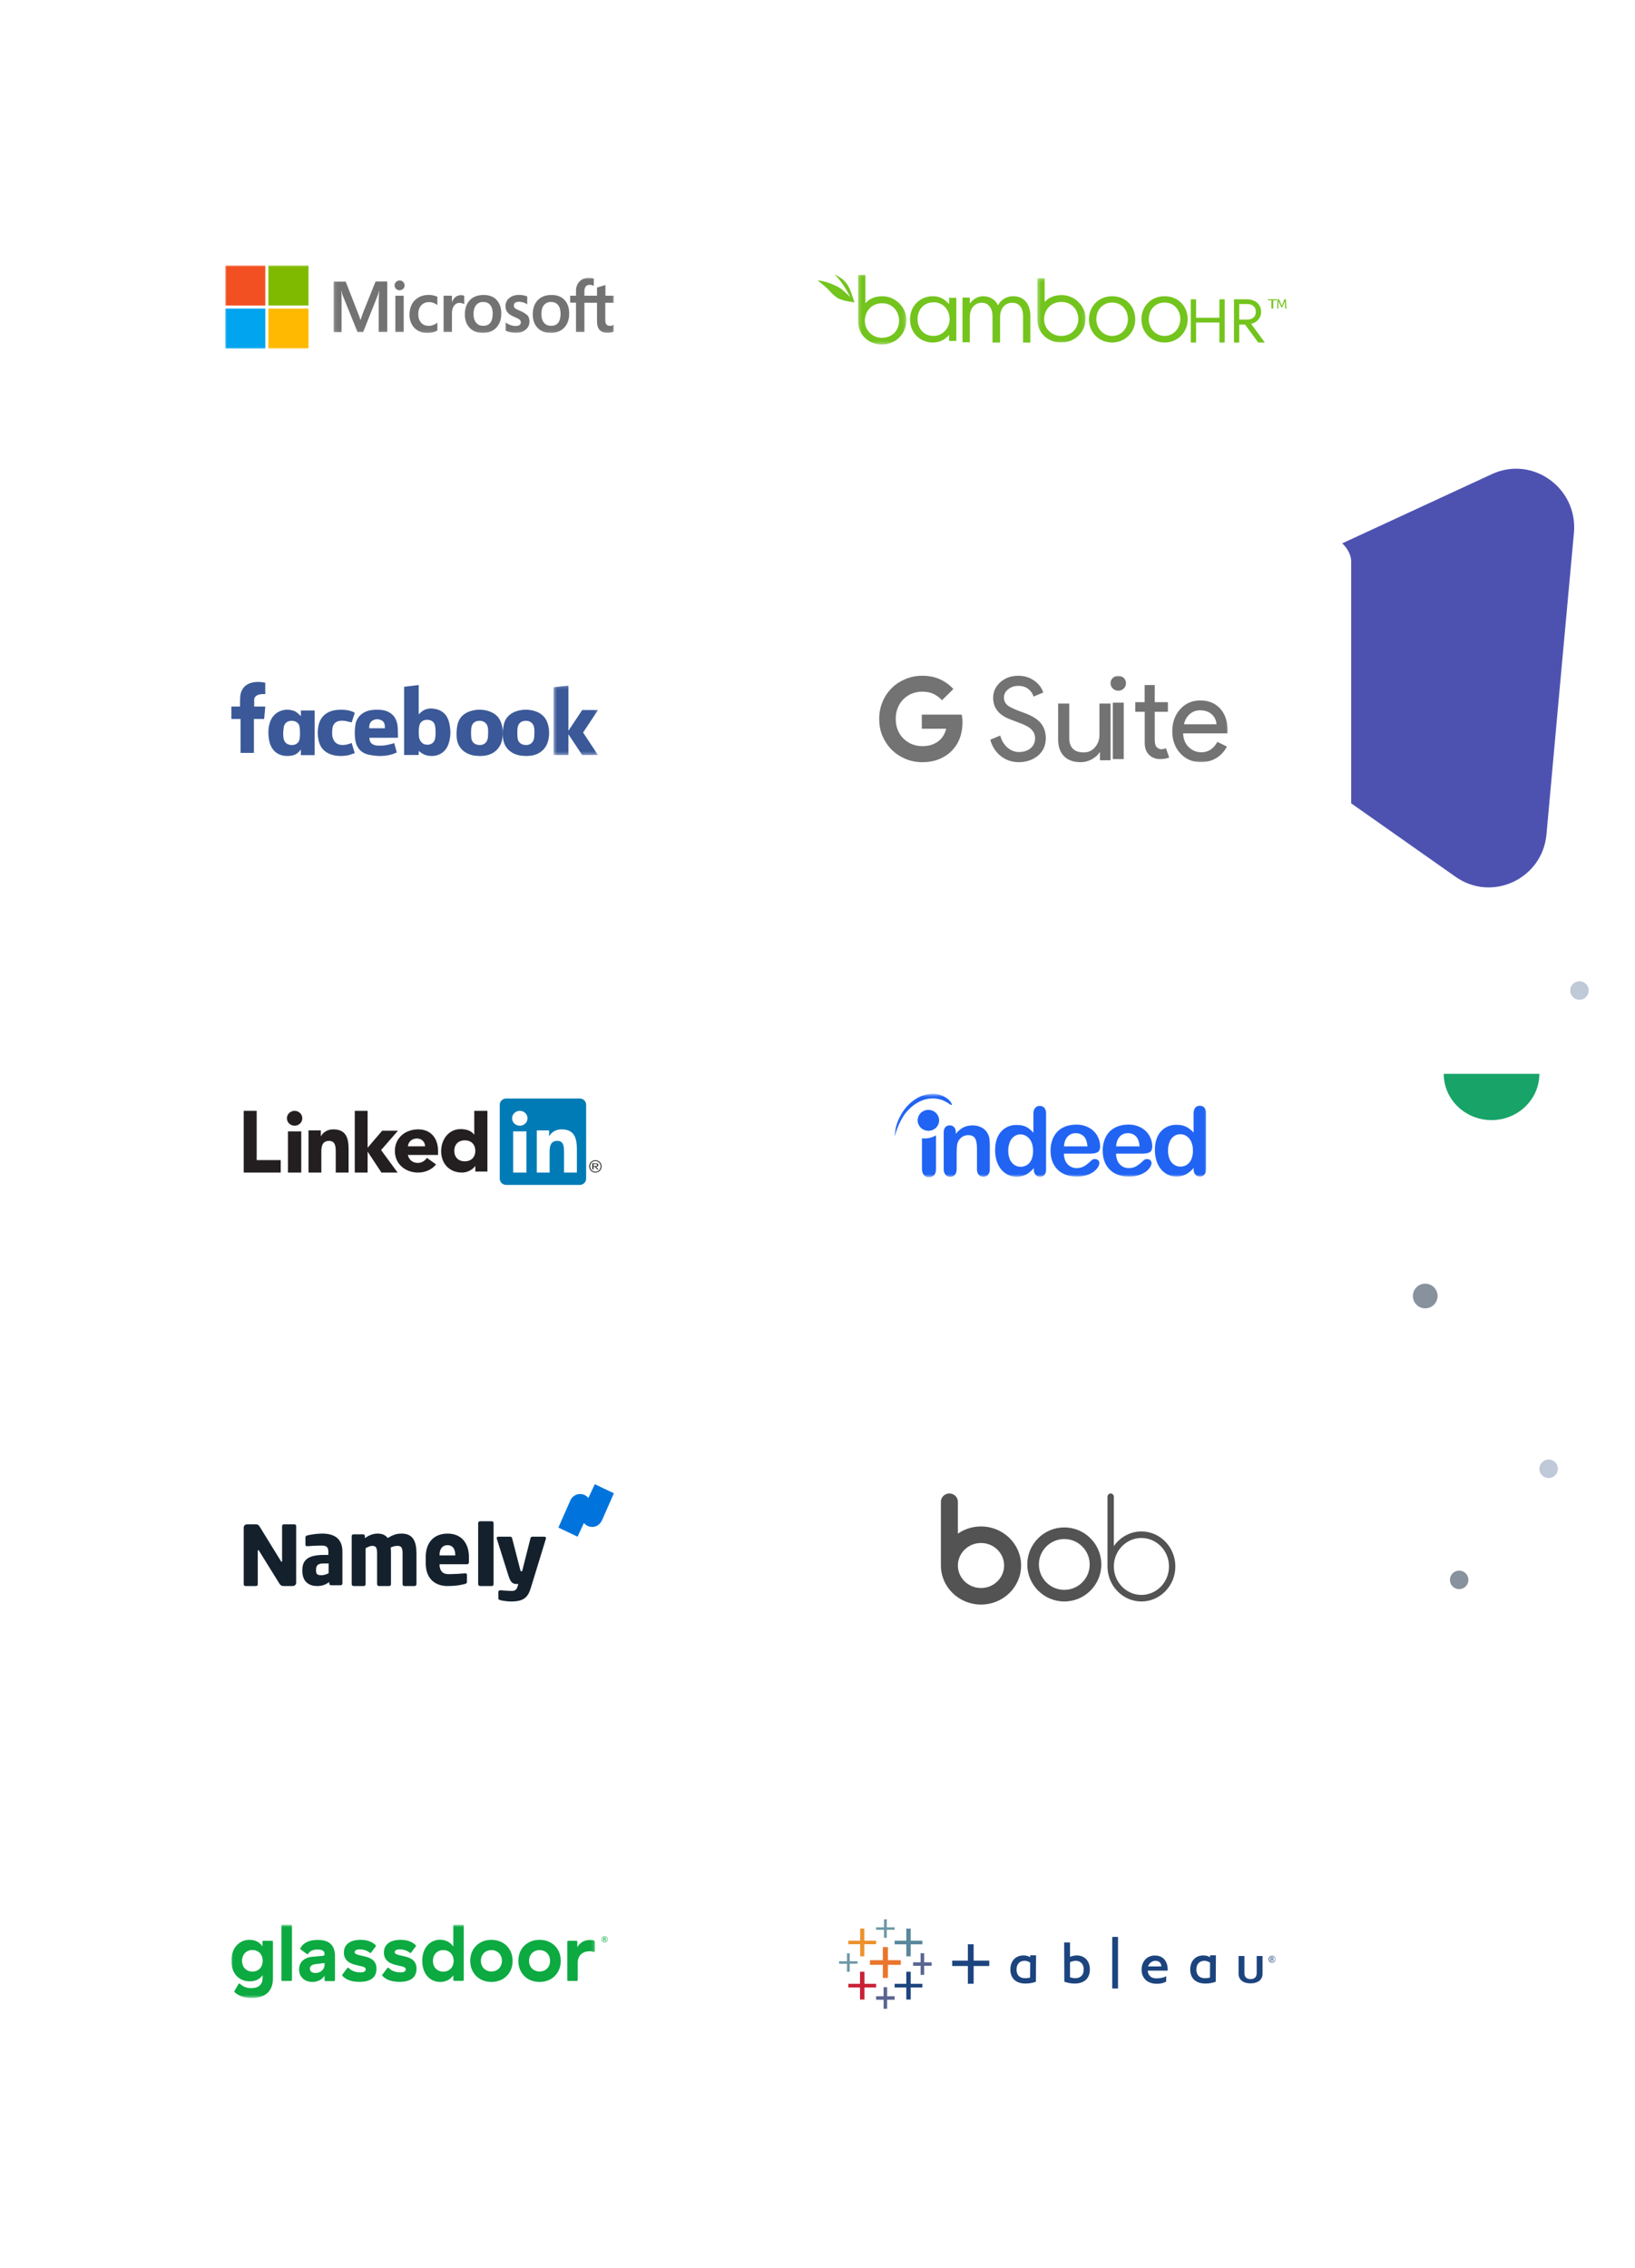 <svg width="530" height="735" viewBox="0 0 530 735" fill="none" xmlns="http://www.w3.org/2000/svg">
<path d="M468 348C468 356.284 474.94 363 483.5 363C492.06 363 499 356.284 499 348L468 348Z" fill="#18A369"/>
<circle cx="462" cy="420" r="4" fill="#88929E"/>
<circle cx="512" cy="321" r="3" fill="#BFC9D8"/>
<circle cx="502" cy="476" r="3" fill="#BFC9D8"/>
<circle cx="473" cy="512" r="3" fill="#88929E"/>
<path d="M505.744 221.38L501.3 270.457C499.935 284.879 483.595 292.47 471.814 284.133L431.486 255.759L391.158 227.384C379.377 219.048 381.1 201.113 394.06 195.06L438.832 174.357L483.604 153.654C496.751 147.569 511.399 158.099 510.22 172.489L505.744 221.38Z" fill="#4D52B1"/>
<g filter="url(#filter0_d)">
<rect x="40" y="22" width="191" height="119" rx="8" fill="white"/>
<mask id="mask0" mask-type="alpha" maskUnits="userSpaceOnUse" x="108" y="72" width="91" height="18">
<path fill-rule="evenodd" clip-rule="evenodd" d="M108.125 72.021H198.979V89.915H108.125V72.021Z" fill="white"/>
</mask>
<g mask="url(#mask0)">
<path fill-rule="evenodd" clip-rule="evenodd" d="M198.979 80.111V77.845H196.251V74.372L196.168 74.393L193.586 75.176L193.523 75.198V77.845H189.442V76.362C189.442 75.685 189.609 75.155 189.9 74.816C190.192 74.478 190.629 74.308 191.17 74.308C191.545 74.308 191.941 74.393 192.378 74.584L192.482 74.647V72.254L192.42 72.233C192.045 72.106 191.545 72.021 190.899 72.021C190.088 72.021 189.379 72.212 188.734 72.529C188.088 72.889 187.609 73.376 187.255 74.033C186.901 74.668 186.714 75.388 186.714 76.214V77.845H184.819V80.089H186.714V89.576H189.442V80.111H193.523V86.146C193.523 88.624 194.669 89.873 196.959 89.873C197.334 89.873 197.73 89.809 198.105 89.746C198.5 89.661 198.792 89.555 198.958 89.471L198.979 89.45V87.183L198.875 87.268C198.708 87.374 198.563 87.459 198.313 87.522C198.105 87.586 197.917 87.607 197.771 87.607C197.23 87.607 196.855 87.48 196.585 87.162C196.335 86.866 196.209 86.379 196.209 85.659V80.111H198.979ZM180.925 86.612C180.425 87.268 179.634 87.586 178.655 87.586C177.656 87.586 176.885 87.268 176.323 86.569C175.761 85.913 175.49 84.96 175.49 83.753C175.49 82.504 175.782 81.55 176.323 80.873C176.885 80.195 177.656 79.856 178.634 79.856C179.571 79.856 180.342 80.174 180.883 80.831C181.425 81.487 181.716 82.44 181.716 83.689C181.716 84.96 181.446 85.955 180.925 86.612ZM178.78 77.591C176.885 77.591 175.365 78.162 174.303 79.285C173.241 80.407 172.7 81.953 172.7 83.901C172.7 85.722 173.241 87.205 174.282 88.285C175.323 89.344 176.739 89.894 178.509 89.894C180.363 89.894 181.841 89.322 182.903 88.179C183.986 87.035 184.507 85.51 184.507 83.626C184.507 81.762 184.007 80.28 182.986 79.2C182.008 78.12 180.571 77.591 178.78 77.591ZM168.535 82.715C167.681 82.355 167.14 82.08 166.89 81.847C166.681 81.635 166.577 81.339 166.577 80.958C166.577 80.64 166.702 80.322 167.015 80.111C167.327 79.899 167.681 79.793 168.201 79.793C168.66 79.793 169.139 79.878 169.597 80.005C170.055 80.132 170.471 80.322 170.804 80.576L170.909 80.661V78.078L170.846 78.056C170.534 77.929 170.117 77.802 169.618 77.696C169.118 77.612 168.66 77.569 168.285 77.569C166.994 77.569 165.932 77.887 165.099 78.586C164.266 79.242 163.87 80.132 163.87 81.169C163.87 81.72 163.954 82.207 164.141 82.609C164.328 83.012 164.599 83.393 164.974 83.71C165.349 84.007 165.89 84.346 166.64 84.663C167.264 84.939 167.744 85.15 168.035 85.32C168.327 85.489 168.514 85.68 168.66 85.828C168.764 85.998 168.826 86.209 168.826 86.485C168.826 87.268 168.243 87.65 167.056 87.65C166.598 87.65 166.119 87.565 165.557 87.374C164.995 87.183 164.474 86.908 164.037 86.591L163.933 86.506V89.195L163.995 89.216C164.391 89.407 164.87 89.534 165.453 89.682C166.036 89.788 166.557 89.873 167.015 89.873C168.41 89.873 169.555 89.555 170.367 88.856C171.2 88.179 171.637 87.311 171.637 86.188C171.637 85.405 171.429 84.706 170.971 84.176C170.367 83.668 169.618 83.139 168.535 82.715ZM158.935 86.612C158.435 87.268 157.644 87.586 156.665 87.586C155.687 87.586 154.895 87.268 154.333 86.569C153.771 85.913 153.5 84.96 153.5 83.753C153.5 82.504 153.792 81.55 154.333 80.873C154.895 80.195 155.666 79.856 156.644 79.856C157.602 79.856 158.352 80.174 158.893 80.831C159.435 81.487 159.726 82.44 159.726 83.689C159.685 84.96 159.455 85.955 158.935 86.612ZM156.769 77.591C154.874 77.591 153.354 78.162 152.292 79.285C151.209 80.407 150.689 81.953 150.689 83.901C150.689 85.722 151.23 87.205 152.271 88.285C153.312 89.344 154.729 89.894 156.499 89.894C158.352 89.894 159.831 89.322 160.893 88.179C161.975 87.035 162.496 85.51 162.496 83.626C162.496 81.762 161.996 80.28 160.976 79.2C159.997 78.12 158.56 77.591 156.769 77.591ZM149.398 77.654C148.731 77.654 148.107 77.866 147.565 78.311C147.107 78.692 146.795 79.242 146.524 79.899H146.503V77.845H143.796V89.576H146.503V83.584C146.503 82.567 146.712 81.72 147.169 81.106C147.628 80.471 148.211 80.153 148.919 80.153C149.169 80.153 149.419 80.216 149.731 80.259C150.022 80.344 150.231 80.428 150.377 80.534L150.481 80.619V77.866L150.418 77.845C150.231 77.718 149.856 77.654 149.398 77.654ZM140.464 77.739C139.965 77.633 139.444 77.569 138.944 77.569C137.716 77.569 136.591 77.845 135.654 78.395C134.717 78.946 133.967 79.708 133.488 80.661C132.989 81.635 132.739 82.758 132.739 84.05C132.739 85.172 132.989 86.167 133.467 87.078C133.947 87.967 134.613 88.687 135.508 89.174C136.362 89.661 137.362 89.915 138.486 89.915C139.777 89.915 140.881 89.64 141.755 89.132L141.776 89.111V86.569L141.672 86.654C141.276 86.951 140.818 87.205 140.36 87.353C139.881 87.522 139.444 87.607 139.069 87.607C137.986 87.607 137.133 87.289 136.529 86.591C135.904 85.913 135.592 84.981 135.592 83.816C135.592 82.609 135.904 81.656 136.549 80.958C137.195 80.259 138.049 79.899 139.09 79.899C139.965 79.899 140.86 80.195 141.672 80.788L141.776 80.873V78.183L141.755 78.162C141.401 78.014 141.006 77.845 140.464 77.739ZM129.532 72.889C129.074 72.889 128.699 73.059 128.387 73.355C128.074 73.652 127.908 74.033 127.908 74.499C127.908 74.944 128.074 75.325 128.387 75.621C128.699 75.918 129.074 76.066 129.532 76.066C129.99 76.066 130.386 75.896 130.677 75.621C130.99 75.325 131.156 74.944 131.156 74.499C131.156 74.054 130.99 73.673 130.677 73.355C130.406 73.059 130.011 72.889 129.532 72.889ZM128.157 89.576H130.864V77.845H128.157V89.576ZM117.621 83.499L116.871 85.659H116.808C116.684 85.172 116.455 84.43 116.08 83.541L112.061 73.27H108.125V89.64H110.728V79.539C110.728 78.903 110.728 78.183 110.707 77.294C110.686 76.849 110.645 76.51 110.624 76.256H110.686C110.811 76.892 110.957 77.358 111.061 77.654L115.892 89.598H117.725L122.514 77.548C122.618 77.273 122.723 76.722 122.827 76.256H122.889C122.827 77.463 122.785 78.543 122.764 79.2V89.576H125.534V73.228H121.744L117.621 83.499Z" fill="#737373"/>
</g>
<mask id="mask1" mask-type="alpha" maskUnits="userSpaceOnUse" x="73" y="68" width="126" height="27">
<path fill-rule="evenodd" clip-rule="evenodd" d="M73 95H199V68H73V95Z" fill="white"/>
</mask>
<g mask="url(#mask1)">
<path fill-rule="evenodd" clip-rule="evenodd" d="M73 81H86V68H73V81Z" fill="#F25022"/>
<path fill-rule="evenodd" clip-rule="evenodd" d="M87 81H100V68H87V81Z" fill="#7FBA00"/>
<path fill-rule="evenodd" clip-rule="evenodd" d="M73 95H86V82H73V95Z" fill="#00A4EF"/>
<path fill-rule="evenodd" clip-rule="evenodd" d="M87 95H100V82H87V95Z" fill="#FFB900"/>
</g>
<rect x="40" y="156" width="191" height="119" rx="8" fill="white"/>
<path fill-rule="evenodd" clip-rule="evenodd" d="M141.072 221.221C140.864 222.679 139.694 223.443 138.305 223.335C137.958 223.309 137.644 223.238 137.362 223.129C136.242 222.491 135.904 221.424 135.806 220.754C135.805 220.755 135.804 220.755 135.804 220.755C135.727 219.718 135.644 217.55 136.154 216.525C136.587 215.74 137.343 215.312 138.345 215.279C139.769 215.233 140.846 215.933 141.058 217.366C141.246 218.629 141.254 219.96 141.072 221.221ZM140.365 211.647C138.579 211.458 137.035 211.994 135.729 213.551V213.067V204.66V204.568V204L131 204.568V226.675H135.729V225.363C136.366 225.814 136.987 226.358 137.712 226.615C140.468 227.595 144.101 226.796 145.372 223.142C146.188 220.798 146.167 218.394 145.552 216.023C144.871 213.39 143.103 211.936 140.365 211.647Z" fill="#3B5998"/>
<path fill-rule="evenodd" clip-rule="evenodd" d="M158.134 221.146C158.118 221.241 158.101 221.335 158.079 221.428C157.763 222.776 156.744 223.505 155.386 223.445C153.924 223.381 152.922 222.56 152.781 221.158C152.68 220.134 152.671 219.088 152.76 218.063C152.898 216.445 153.952 215.56 155.532 215.59C156.831 215.614 157.757 216.321 158.086 217.52C158.386 218.727 158.164 220.872 158.134 221.146ZM157.933 212.316C156.28 211.892 154.611 211.897 152.961 212.319C150.492 212.95 148.836 214.451 148.303 216.838C148.012 218.141 147.954 219.526 148.031 220.861C148.207 223.916 150.174 226.093 153.227 226.768C153.27 226.778 153.315 226.786 153.359 226.795H153.358C153.358 226.795 153.366 226.797 153.38 226.799C153.498 226.822 153.615 226.843 153.733 226.86C153.773 226.864 153.813 226.867 153.851 226.87H153.855C154.003 226.897 154.181 226.916 154.367 226.93C154.965 226.991 155.726 227.035 156.36 226.963C156.365 226.963 156.368 226.962 156.37 226.961C156.403 226.961 156.436 226.961 156.468 226.958C159.621 226.801 162.013 224.892 162.711 221.963C163.094 220.357 163.094 218.743 162.724 217.135C162.144 214.612 160.551 212.989 157.933 212.316Z" fill="#3B5998"/>
<path fill-rule="evenodd" clip-rule="evenodd" d="M85.627 210.968H82.394V208.696C82.63 206.549 85.988 206.957 85.988 206.957L85.989 206.81L85.988 206.793V203.266H85.987V203.265H85.985C85.869 203.236 79.305 201.59 78.001 206.868C78.001 206.869 78.001 206.871 78 206.872C77.997 206.884 77.994 206.895 77.991 206.907C77.786 207.566 77.8 210.588 77.803 210.968H75V215.009H77.977V226H82.311V215.009H85.627L86 210.968H85.627Z" fill="#3B5998"/>
<path fill-rule="evenodd" clip-rule="evenodd" d="M97.142 221.366C96.992 222.703 95.86 223.505 94.522 223.455C93.151 223.404 92.243 222.703 91.947 221.445C91.592 219.658 92.008 217.534 92.043 217.362C92.401 216.162 93.315 215.568 94.656 215.598C95.973 215.627 96.988 216.37 97.136 217.674C97.275 218.892 97.279 220.147 97.142 221.366ZM97.535 214.094C97.479 214.035 97.423 213.977 97.375 213.93V213.929C97.368 213.922 97.362 213.915 97.354 213.908C97.287 213.842 97.241 213.798 97.241 213.798C96.163 212.751 95.756 212.491 94.912 212.253C91.666 211.34 88.505 212.963 87.505 216.083C86.89 218 86.881 219.973 87.241 221.914C88.02 226.118 91.294 227.525 94.783 226.831C95.854 226.618 96.649 225.982 97.388 225.095C97.388 225.095 97.454 225.017 97.535 224.866V226.715H102V212.265H97.535V214.094H97.535Z" fill="#3B5998"/>
<path fill-rule="evenodd" clip-rule="evenodd" d="M114.877 225.661C114.675 224.937 114.445 224.222 114.223 223.532L114.013 222.765C114.013 222.765 108.559 225.332 107.709 220.453C107.63 219.648 107.654 218.817 107.767 218.023C107.979 216.523 108.912 215.72 110.396 215.582C110.898 215.535 111.419 215.559 111.916 215.642C112.592 215.753 113.252 215.953 113.991 216.132C114.249 215.361 114.512 214.597 114.756 213.829C114.795 213.709 114.827 213.605 114.852 213.512H114.853L114.975 213.05C114.945 212.988 114.87 212.925 114.771 212.863V212.863C114.645 212.761 114.432 212.675 114.098 212.555C113.965 212.507 113.831 212.465 113.697 212.424C113.577 212.387 113.499 212.364 113.499 212.364H113.499C112.066 211.963 110.596 211.932 109.101 212.086C105.952 212.412 103.814 214.235 103.221 217.244C102.91 218.827 102.924 220.429 103.282 222.017C103.817 224.395 105.287 225.931 107.676 226.618C109.235 227.067 110.833 227.089 112.423 226.846C113.091 226.743 114.05 226.404 114.738 226.161L115 226.071L114.876 225.66L114.877 225.661Z" fill="#3B5998"/>
<path fill-rule="evenodd" clip-rule="evenodd" d="M124.753 218.006H119.662C119.688 217.022 119.815 216.107 120.715 215.55C121.671 214.959 122.727 214.937 123.71 215.466C124.704 216 124.782 216.964 124.753 218.006ZM128.991 219.983C128.97 218.98 128.984 217.972 128.838 216.986C128.436 214.283 126.743 212.572 124.006 212.125C122.961 211.955 121.857 211.978 120.795 212.076C117.89 212.346 115.685 214.105 115.233 216.753C114.958 218.359 114.923 220.064 115.145 221.677C115.48 224.103 116.695 225.649 118.798 226.392H118.799C118.808 226.392 118.817 226.394 118.826 226.394C118.825 226.395 118.826 226.395 118.825 226.396C119.785 226.675 124.482 227.869 128.622 225.846L128.456 225.254C128.454 225.255 128.452 225.255 128.45 225.255C128.258 224.464 128.028 223.682 127.811 222.899L127.788 222.822C127.788 222.822 127.701 222.852 127.549 222.9C127.546 222.9 127.541 222.9 127.538 222.901C127.357 222.947 127.179 223 127.001 223.058C126.968 223.068 126.936 223.079 126.903 223.088C126.276 223.259 125.38 223.471 124.434 223.589C123.64 223.668 122.837 223.671 122.028 223.603C120.713 223.391 119.707 222.707 119.755 221.088H120.506C123.084 221.088 125.661 221.088 128.239 221.087C128.3 221.087 128.362 221.088 128.424 221.087L128.423 221.088C128.423 221.088 128.977 221.081 129 221.076C129 221.076 128.999 220.934 129 220.916L128.991 219.983Z" fill="#3B5998"/>
<mask id="mask2" mask-type="alpha" maskUnits="userSpaceOnUse" x="179" y="204" width="15" height="23">
<path fill-rule="evenodd" clip-rule="evenodd" d="M179.426 204.168H193.848V226.694H179.426V204.168Z" fill="white"/>
</mask>
<g mask="url(#mask2)">
<path fill-rule="evenodd" clip-rule="evenodd" d="M193.848 212.111H188.718L184.262 218.818V204.824V204.732V204.168L179.426 204.732V226.684H184.262V219.966L188.718 226.694H193.848L189.013 219.39L193.848 212.111Z" fill="#3B5998"/>
</g>
<path fill-rule="evenodd" clip-rule="evenodd" d="M173.133 221.146C173.117 221.241 173.1 221.335 173.078 221.429C172.762 222.776 171.744 223.504 170.385 223.445C168.924 223.379 167.921 222.559 167.78 221.158C167.679 220.134 167.67 219.088 167.758 218.063C167.899 216.445 168.951 215.56 170.533 215.59C171.829 215.614 172.756 216.321 173.086 217.52C173.384 218.726 173.163 220.872 173.133 221.146ZM172.933 212.317C171.28 211.892 169.609 211.897 167.96 212.319C165.492 212.95 163.836 214.451 163.303 216.837C163.012 218.14 162.954 219.525 163.031 220.861C163.206 223.916 165.174 226.093 168.226 226.768C168.27 226.778 168.315 226.785 168.359 226.795H168.357C168.357 226.795 168.365 226.796 168.379 226.799C168.496 226.821 168.614 226.842 168.733 226.859C168.772 226.863 168.812 226.867 168.851 226.869C168.853 226.87 168.854 226.87 168.855 226.87C169.004 226.896 169.18 226.916 169.366 226.93C169.965 226.991 170.727 227.035 171.361 226.963C171.364 226.962 171.366 226.962 171.37 226.961C171.404 226.96 171.435 226.96 171.467 226.958C174.62 226.8 177.013 224.891 177.711 221.963C178.094 220.357 178.094 218.742 177.725 217.135C177.143 214.612 175.55 212.989 172.933 212.317Z" fill="#3B5998"/>
<rect x="40" y="290" width="191" height="119" rx="8" fill="white"/>
<path fill-rule="evenodd" clip-rule="evenodd" d="M192.825 359.903H192.38V359.227H192.944C193.236 359.227 193.566 359.263 193.566 359.55C193.566 359.877 193.233 359.903 192.825 359.903ZM193.267 360.104C193.716 360.063 193.952 359.877 193.952 359.565C193.952 359.185 193.644 359 193.014 359H192V361H192.38V360.129H192.851L192.862 360.14L193.594 361H194L193.216 360.11L193.267 360.104Z" fill="#231F20"/>
<path fill-rule="evenodd" clip-rule="evenodd" d="M193.001 361.738C192.044 361.738 191.294 360.982 191.294 360C191.294 359.019 192.044 358.262 193.001 358.262C193.958 358.262 194.706 359.019 194.706 360C194.706 360.982 193.958 361.738 193.001 361.738ZM193.001 358C191.879 358 191 358.878 191 360C191 361.123 191.879 362 193.001 362C194.12 362 195 361.123 195 360C195 358.878 194.12 358 193.001 358Z" fill="#231F20"/>
<path fill-rule="evenodd" clip-rule="evenodd" d="M79 342H83.208V357.957H91V362H79V342Z" fill="#231F20"/>
<path fill-rule="evenodd" clip-rule="evenodd" d="M95.5 342C96.88 342 98 343.079 98 344.408C98 345.737 96.88 346.813 95.5 346.813C94.12 346.813 93 345.737 93 344.408C93 343.079 94.12 342 95.5 342ZM93.344 362H97.654V348.641H93.344V362Z" fill="#231F20"/>
<path fill-rule="evenodd" clip-rule="evenodd" d="M115 342H119.166V353.952L123.891 348.434H129L123.532 354.709L128.886 362H123.647L119.221 355.299H119.166V362H115V342Z" fill="#231F20"/>
<path fill-rule="evenodd" clip-rule="evenodd" d="M100 348.34H104V350.207H104.056C104.611 349.132 105.971 348 108 348C112.222 348 113 350.83 113 354.509V362H108.833V355.357C108.833 353.773 108.805 351.736 106.666 351.736C104.499 351.736 104.167 353.461 104.167 355.244V362H100V348.34Z" fill="#231F20"/>
<path fill-rule="evenodd" clip-rule="evenodd" d="M141.355 359.363C140.003 361.039 137.784 362 135.591 362C131.374 362 128 359.254 128 354.999C128 350.746 131.374 348 135.591 348C139.528 348 142 350.746 142 354.999V356.289H132.217C132.552 357.854 133.764 358.869 135.393 358.869C136.772 358.869 137.698 358.184 138.402 357.251L141.355 359.363ZM137.784 353.491C137.811 352.117 136.715 350.966 135.195 350.966C133.341 350.966 132.33 352.201 132.217 353.491H137.784Z" fill="#231F20"/>
<path fill-rule="evenodd" clip-rule="evenodd" d="M158 361.669H154.078V359.9H154.023C153.366 360.868 151.721 362 149.79 362C145.698 362 143 359.129 143 355.07C143 351.339 145.387 347.917 149.306 347.917C151.069 347.917 152.715 348.385 153.681 349.682H153.737V342H158V361.669ZM150.669 351.561C148.54 351.561 147.26 352.943 147.26 354.958C147.26 356.975 148.54 358.355 150.669 358.355C152.801 358.355 154.078 356.975 154.078 354.958C154.078 352.943 152.801 351.561 150.669 351.561Z" fill="#231F20"/>
<path fill-rule="evenodd" clip-rule="evenodd" d="M187.929 338H164.065C162.926 338 162 338.904 162 340.019V363.979C162 365.095 162.926 366 164.065 366H187.929C189.071 366 190 365.095 190 363.979V340.019C190 338.904 189.071 338 187.929 338Z" fill="#007BB6"/>
<path fill-rule="evenodd" clip-rule="evenodd" d="M168.501 342C169.88 342 171 343.079 171 344.407C171 345.737 169.88 346.816 168.501 346.816C167.117 346.816 166 345.737 166 344.407C166 343.079 167.117 342 168.501 342ZM166.343 362H170.658V348.641H166.343V362Z" fill="white"/>
<path fill-rule="evenodd" clip-rule="evenodd" d="M174 348.339H177.997V350.207H178.054C178.61 349.132 179.971 348 181.999 348C186.22 348 187 350.828 187 354.508V362H182.832V355.356C182.832 353.772 182.804 351.734 180.665 351.734C178.495 351.734 178.164 353.461 178.164 355.243V362H174V348.339Z" fill="white"/>
<rect x="40" y="424" width="191" height="119" rx="8" fill="white"/>
<path fill-rule="evenodd" clip-rule="evenodd" d="M94.874 496H92.046C91.44 496 91.007 495.892 90.545 495.166L83.964 484.56C83.849 484.398 83.791 484.345 83.704 484.345C83.618 484.345 83.56 484.398 83.56 484.56V495.462C83.56 495.758 83.3 496 82.983 496H79.577C79.26 496 79 495.758 79 495.462V477.023C79 476.458 79.49 476 80.097 476H83.012C83.589 476 83.877 476.269 84.224 476.834L91.064 487.925C91.18 488.086 91.209 488.14 91.295 488.14C91.353 488.14 91.44 488.086 91.44 487.898V476.512C91.44 476.215 91.699 476 92.017 476H95.423C95.74 476 96 476.215 96 476.512V494.977C96 495.542 95.48 496 94.874 496Z" fill="#14212D"/>
<path fill-rule="evenodd" clip-rule="evenodd" d="M110.437 495.741H107.286C106.976 495.741 106.723 495.482 106.723 495.165V494.703C105.625 495.511 104.5 496 102.812 496C100.364 496 98 494.79 98 491.044V490.785C98 487.413 100.11 485.915 104.922 485.915H106.442V484.878C106.442 483.236 105.654 482.89 104.331 482.89C102.53 482.89 100.532 483.005 99.66 483.091H99.519C99.238 483.091 99.013 482.947 99.013 482.573V480.239C99.013 479.922 99.21 479.691 99.547 479.605C100.589 479.345 102.558 479 104.415 479C108.468 479 111 480.671 111 484.878V495.165C111 495.482 110.746 495.741 110.437 495.741ZM106.526 488.682H104.922C102.952 488.682 102.446 489.373 102.446 490.785V491.044C102.446 492.254 103.037 492.485 104.219 492.485C105.063 492.485 105.85 492.197 106.526 491.851V488.682Z" fill="#14212D"/>
<path fill-rule="evenodd" clip-rule="evenodd" d="M134.416 496H131.051C130.744 496 130.494 495.708 130.494 495.385V485.408C130.494 483.535 130.077 482.979 128.798 482.979C128.325 482.979 127.49 483.096 126.656 483.506C126.711 484.091 126.739 484.764 126.739 485.408V495.385C126.739 495.708 126.489 496 126.183 496H122.817C122.511 496 122.233 495.708 122.233 495.385V485.408C122.233 483.535 121.899 482.979 120.62 482.979C120.091 482.979 119.368 483.272 118.506 483.74V495.385C118.506 495.708 118.256 496 117.95 496H114.584C114.278 496 114 495.708 114 495.385V479.819C114 479.497 114.25 479.234 114.556 479.234H117.727C118.033 479.234 118.283 479.497 118.283 479.819V480.463C119.452 479.644 120.787 479 122.4 479C123.874 479 124.903 479.439 125.682 480.434C127.295 479.468 128.408 479 130.216 479C133.887 479 135 481.575 135 485.408V495.385C135 495.708 134.722 496 134.416 496Z" fill="#14212D"/>
<path fill-rule="evenodd" clip-rule="evenodd" d="M151.412 488.941H142.48V488.998C142.48 490.641 143.152 492.139 145.364 492.139C147.128 492.139 149.62 491.995 150.74 491.88H150.824C151.132 491.88 151.356 492.024 151.356 492.341V494.531C151.356 494.992 151.244 495.193 150.768 495.309C148.976 495.77 147.464 496 145.028 496C141.64 496 138 494.156 138 488.595V486.578C138 481.939 140.632 479 145.084 479C149.676 479 152 482.227 152 486.578V488.249C152 488.682 151.776 488.941 151.412 488.941ZM147.576 485.944C147.576 483.812 146.624 482.746 145.056 482.746C143.516 482.746 142.48 483.841 142.48 485.944V486.059H147.576V485.944Z" fill="#14212D"/>
<path fill-rule="evenodd" clip-rule="evenodd" d="M159.414 496H155.648C155.309 496 155 495.726 155 495.425V475.548C155 475.246 155.309 475 155.648 475H159.414C159.753 475 160 475.246 160 475.548V495.425C160 495.726 159.753 496 159.414 496Z" fill="#14212D"/>
<path fill-rule="evenodd" clip-rule="evenodd" d="M176.971 480.623L172.075 496.583C171.172 499.51 169.977 501 165.692 501C164.614 501 162.894 500.783 162.166 500.567C161.845 500.458 161.554 500.377 161.554 500.079V497.884C161.554 497.586 161.816 497.369 162.137 497.369H162.195C163.157 497.423 164.876 497.586 165.838 497.586C166.887 497.586 167.412 497.261 167.762 496.177L168.024 495.337H167.587C166.508 495.337 165.605 495.174 164.876 492.817L161.029 480.623C161 480.542 161 480.488 161 480.434C161 480.162 161.175 480 161.583 480H165.459C165.75 480 165.955 480.244 166.013 480.515L168.636 490.704C168.724 491.082 168.811 491.218 168.986 491.218H169.015H169.131H169.248L171.958 480.515C172.016 480.244 172.25 480 172.57 480H176.447C176.738 480 177 480.217 177 480.488C177 480.542 176.971 480.569 176.971 480.623Z" fill="#14212D"/>
<path fill-rule="evenodd" clip-rule="evenodd" d="M192.807 463L190.724 467.478C190.644 467.381 190.624 467.327 190.534 467.237C190.209 466.904 189.837 466.645 189.412 466.457C188.992 466.27 188.539 466.175 188.066 466.175C187.369 466.175 186.737 466.363 186.163 466.739C185.588 467.114 185.161 467.623 184.879 468.263L181 477.054L187.219 480L189.299 475.536C189.38 475.639 189.378 475.684 189.473 475.779C189.798 476.111 190.178 476.371 190.609 476.557C191.044 476.747 191.498 476.84 191.975 476.84C192.668 476.84 193.292 476.648 193.845 476.26C194.399 475.874 194.824 475.361 195.129 474.721L199 465.934L192.807 463Z" fill="#0073DD"/>
<rect x="40" y="558" width="191" height="119" rx="8" fill="white"/>
<mask id="mask3" mask-type="alpha" maskUnits="userSpaceOnUse" x="75" y="605" width="118" height="25">
<path fill-rule="evenodd" clip-rule="evenodd" d="M75 605.769H192.858V629.5H75V605.769Z" fill="white"/>
</mask>
<g mask="url(#mask3)">
<path fill-rule="evenodd" clip-rule="evenodd" d="M192.858 611.262C192.858 611.128 192.754 610.995 192.649 610.942C192.386 610.809 191.993 610.702 191.207 610.702C189.424 610.702 187.824 611.608 187.143 613.102V611.262C187.143 611.102 187.011 610.968 186.854 610.968H184.18C184.022 610.968 183.891 611.102 183.891 611.262V623.687C183.891 623.847 184.022 623.98 184.18 623.98H186.985C187.143 623.98 187.274 623.847 187.274 623.687V618.088C187.274 615.581 188.978 614.355 191.207 614.355C191.731 614.355 192.255 614.461 192.491 614.568C192.675 614.621 192.858 614.488 192.858 614.302V611.262ZM174.898 620.914C172.984 620.914 171.489 619.528 171.489 617.448C171.489 615.368 172.984 613.981 174.898 613.981C176.812 613.981 178.306 615.368 178.306 617.448C178.306 619.554 176.838 620.914 174.898 620.914ZM174.898 610.648C170.965 610.648 168.028 613.395 168.028 617.474C168.028 621.527 170.965 624.3 174.898 624.3C178.831 624.3 181.768 621.554 181.768 617.474C181.793 613.421 178.857 610.648 174.898 610.648ZM159.297 620.914C157.383 620.914 155.888 619.528 155.888 617.448C155.888 615.368 157.383 613.981 159.297 613.981C161.211 613.981 162.705 615.368 162.705 617.448C162.679 619.554 161.211 620.914 159.297 620.914ZM159.297 610.648C155.364 610.648 152.428 613.395 152.428 617.474C152.428 621.527 155.364 624.3 159.297 624.3C163.23 624.3 166.167 621.554 166.167 617.474C166.167 613.421 163.23 610.648 159.297 610.648ZM143.696 620.968C141.782 620.968 140.34 619.581 140.34 617.474C140.34 615.368 141.782 613.981 143.696 613.981C145.584 613.981 147.053 615.315 147.053 617.474C147.053 619.607 145.584 620.968 143.696 620.968ZM150.041 605.769H147.236C147.078 605.769 146.948 605.902 146.948 606.062V612.835C146.082 611.582 144.64 610.622 142.647 610.622C139.527 610.622 136.879 613.075 136.879 617.474C136.879 621.874 139.527 624.3 142.7 624.3C144.562 624.3 146.03 623.474 146.948 622.141V623.661C146.948 623.82 147.078 623.954 147.236 623.954H150.041C150.199 623.954 150.33 623.82 150.33 623.661V606.035C150.33 605.902 150.199 605.769 150.041 605.769ZM135.017 620.034C135.017 622.994 132.893 624.274 129.485 624.274C127.125 624.274 125.106 623.634 123.953 622.301C123.874 622.194 123.874 622.034 123.953 621.927L125.578 619.794C125.683 619.661 125.893 619.661 125.998 619.768C126.863 620.648 128.174 621.207 129.826 621.207C130.77 621.207 131.53 620.941 131.53 620.221C131.53 619.528 130.849 619.367 128.698 618.887C126.81 618.488 124.451 617.608 124.451 614.781C124.451 612.142 126.496 610.648 129.852 610.648C132.054 610.648 133.628 611.315 134.755 612.382C134.86 612.488 134.86 612.648 134.781 612.782L133.234 614.808C133.129 614.941 132.946 614.968 132.841 614.861C132.081 614.168 130.822 613.741 129.59 613.741C128.541 613.741 127.964 614.088 127.964 614.648C127.964 615.288 128.646 615.448 130.927 615.955C133.129 616.461 135.017 617.314 135.017 620.034ZM122.038 620.034C122.038 622.994 119.915 624.274 116.506 624.274C114.146 624.274 112.127 623.634 110.974 622.301C110.895 622.194 110.895 622.034 110.974 621.927L112.599 619.794C112.704 619.661 112.914 619.661 113.019 619.768C113.884 620.648 115.195 621.207 116.847 621.207C117.791 621.207 118.551 620.941 118.551 620.221C118.551 619.528 117.87 619.367 115.72 618.887C113.832 618.488 111.472 617.608 111.472 614.781C111.472 612.142 113.517 610.648 116.873 610.648C119.076 610.648 120.649 611.315 121.776 612.382C121.881 612.488 121.881 612.648 121.802 612.782L120.255 614.808C120.151 614.941 119.967 614.968 119.862 614.861C119.102 614.168 117.843 613.741 116.611 613.741C115.562 613.741 114.985 614.088 114.985 614.648C114.985 615.288 115.667 615.448 117.948 615.955C120.15 616.461 122.038 617.314 122.038 620.034ZM105.205 618.728C105.205 620.168 104.052 621.394 102.269 621.394C101.089 621.394 100.459 620.861 100.459 620.008C100.459 619.288 101.01 618.728 102.033 618.568L105.205 618.167V618.728ZM102.977 610.675C100.302 610.675 98.283 611.582 97.365 613.395C97.313 613.528 97.339 613.688 97.47 613.768L99.516 615.261C99.647 615.368 99.83 615.315 99.909 615.181C100.486 614.141 101.744 613.795 102.977 613.795C104.497 613.795 105.205 614.328 105.205 615.101V615.315C105.205 615.634 105.022 615.795 104.55 615.848L101.036 616.168C98.677 616.408 96.946 617.874 96.946 620.248C96.946 622.647 98.729 624.3 101.272 624.3C103.265 624.3 104.55 623.314 105.205 622.274V623.741C105.205 623.9 105.336 624.034 105.494 624.034H108.299C108.457 624.034 108.588 623.9 108.588 623.741V615.981C108.588 612.355 106.7 610.675 102.977 610.675ZM94.639 606.062V623.687C94.639 623.847 94.508 623.98 94.35 623.98H91.518C91.361 623.98 91.23 623.847 91.23 623.687V606.062C91.23 605.902 91.361 605.769 91.518 605.769H94.35C94.508 605.769 94.639 605.902 94.639 606.062ZM81.817 620.941C79.903 620.941 78.461 619.554 78.461 617.448C78.461 615.341 79.903 613.955 81.817 613.955C83.731 613.955 85.147 615.288 85.147 617.448C85.147 619.581 83.731 620.941 81.817 620.941ZM88.162 610.968H85.357C85.2 610.968 85.068 611.102 85.068 611.262V612.782C84.361 611.608 82.866 610.648 80.9 610.648C77.727 610.648 75 613.075 75 617.421C75 621.741 77.596 624.114 81.004 624.114C82.84 624.114 84.282 623.341 85.121 622.114V622.941C85.121 624.807 84.229 626.3 81.371 626.3C79.929 626.3 78.775 625.82 77.753 624.887C77.622 624.78 77.412 624.807 77.334 624.941L76.075 627.1C75.918 627.367 75.944 627.527 76.049 627.634C77.36 628.78 79.064 629.5 81.529 629.5C86.904 629.5 88.477 626.46 88.477 623.1V611.235C88.451 611.075 88.32 610.968 88.162 610.968Z" fill="#0CAA41"/>
</g>
<path fill-rule="evenodd" clip-rule="evenodd" d="M195.802 610.469H195.961C196.011 610.469 196.054 610.464 196.089 610.454C196.124 610.445 196.152 610.431 196.174 610.413C196.195 610.394 196.211 610.372 196.22 610.346C196.23 610.319 196.235 610.288 196.235 610.254C196.235 610.22 196.23 610.19 196.222 610.165C196.213 610.14 196.199 610.118 196.179 610.102C196.16 610.086 196.134 610.073 196.102 610.065C196.07 610.057 196.031 610.053 195.983 610.053H195.802V610.469ZM195.802 610.625V611.109H195.589V609.889H195.983C196.14 609.889 196.256 609.917 196.332 609.974C196.408 610.031 196.446 610.115 196.446 610.226C196.446 610.312 196.421 610.385 196.373 610.445C196.324 610.506 196.251 610.547 196.154 610.57C196.17 610.579 196.183 610.59 196.194 610.604C196.206 610.618 196.217 610.633 196.227 610.652L196.539 611.109H196.336C196.306 611.109 196.284 611.097 196.269 611.075L195.994 610.662C195.986 610.65 195.976 610.641 195.965 610.634C195.953 610.628 195.935 610.625 195.911 610.625H195.802ZM195.137 610.501C195.137 610.583 195.147 610.661 195.167 610.735C195.187 610.81 195.216 610.88 195.253 610.945C195.291 611.01 195.335 611.069 195.388 611.123C195.44 611.175 195.498 611.221 195.561 611.259C195.626 611.296 195.694 611.326 195.768 611.346C195.842 611.367 195.919 611.377 195.999 611.377C196.12 611.377 196.233 611.354 196.339 611.308C196.443 611.263 196.535 611.201 196.614 611.122C196.692 611.043 196.753 610.951 196.798 610.844C196.843 610.738 196.866 610.624 196.866 610.501C196.866 610.42 196.855 610.342 196.835 610.266C196.815 610.19 196.786 610.12 196.748 610.055C196.711 609.99 196.666 609.93 196.614 609.876C196.561 609.822 196.502 609.777 196.439 609.739C196.375 609.701 196.306 609.671 196.231 609.65C196.157 609.63 196.08 609.619 195.999 609.619C195.879 609.619 195.766 609.642 195.661 609.688C195.556 609.734 195.465 609.797 195.388 609.877C195.31 609.957 195.249 610.05 195.204 610.158C195.159 610.264 195.137 610.379 195.137 610.501ZM195 610.501C195 610.409 195.012 610.321 195.036 610.235C195.059 610.15 195.093 610.07 195.136 609.996C195.18 609.922 195.232 609.854 195.293 609.794C195.354 609.733 195.422 609.681 195.496 609.637C195.57 609.593 195.649 609.559 195.734 609.536C195.819 609.512 195.907 609.5 195.999 609.5C196.092 609.5 196.18 609.512 196.266 609.536C196.351 609.559 196.431 609.593 196.505 609.637C196.578 609.681 196.646 609.733 196.707 609.794C196.768 609.854 196.82 609.922 196.864 609.996C196.907 610.07 196.941 610.15 196.965 610.235C196.988 610.321 197 610.409 197 610.501C197 610.593 196.988 610.681 196.965 610.766C196.941 610.851 196.907 610.931 196.864 611.005C196.82 611.079 196.768 611.146 196.707 611.207C196.646 611.267 196.578 611.32 196.505 611.363C196.431 611.407 196.351 611.441 196.266 611.464C196.18 611.488 196.092 611.5 195.999 611.5C195.907 611.5 195.819 611.488 195.734 611.464C195.649 611.441 195.57 611.407 195.496 611.363C195.422 611.32 195.354 611.267 195.293 611.207C195.232 611.146 195.18 611.079 195.136 611.005C195.093 610.931 195.059 610.852 195.036 610.767C195.012 610.682 195 610.593 195 610.501Z" fill="#0CAA41"/>
<rect x="247" y="22" width="191" height="119" rx="8" fill="white"/>
<path fill-rule="evenodd" clip-rule="evenodd" d="M307.572 80.472C306.532 79.364 305.058 78 302.457 78C298.208 78 295 81.153 295 85.5C295 90.102 298.468 93 302.37 93C304.798 93 306.532 91.892 307.572 90.614H307.659V92.489H310V78.511H307.659V80.472H307.572ZM302.63 90.869C299.075 90.869 297.428 88.057 297.428 85.413C297.428 82.688 299.162 79.96 302.717 79.96C305.491 79.96 307.832 82.176 307.832 85.5C307.746 88.653 305.318 90.869 302.63 90.869Z" fill="#73C41D"/>
<path fill-rule="evenodd" clip-rule="evenodd" d="M328.478 78C325.936 78 324.183 79.5 323.482 81C322.869 79.323 321.028 78 318.749 78C316.908 78 315.418 78.971 314.454 80.294H314.367V78.441H312V92.912H314.367V84.882C314.367 81.882 315.944 80.118 318.311 80.118C320.414 80.118 321.729 81.971 321.729 84.353V93H324.183V84.882C324.183 81.529 326.112 80.118 328.127 80.118C330.582 80.118 331.633 82.059 331.633 84.353V93H334V84.529C334 80.206 331.721 78 328.478 78Z" fill="#73C41D"/>
<path fill-rule="evenodd" clip-rule="evenodd" d="M360.5 78C356.239 78 353 81.153 353 85.5C353 89.761 356.239 93 360.5 93C364.847 93 368 89.591 368 85.5C368 81.153 364.847 78 360.5 78ZM360.5 90.869C357.773 90.869 355.386 88.653 355.386 85.415C355.386 82.347 357.517 80.046 360.5 80.046C363.568 80.046 365.614 82.432 365.614 85.415C365.614 88.483 363.483 90.869 360.5 90.869Z" fill="#73C41D"/>
<path fill-rule="evenodd" clip-rule="evenodd" d="M377.501 78C373.239 78 370 81.153 370 85.5C370 89.761 373.239 93 377.501 93C381.848 93 385 89.591 385 85.5C385 81.153 381.848 78 377.501 78ZM377.501 90.869C374.772 90.869 372.387 88.653 372.387 85.415C372.387 82.347 374.516 80.046 377.501 80.046C380.568 80.046 382.613 82.432 382.613 85.415C382.529 88.483 380.399 90.869 377.501 90.869Z" fill="#73C41D"/>
<path fill-rule="evenodd" clip-rule="evenodd" d="M395.283 84.976H387.72V79H386V93H387.72V86.512H395.283V93H397V79H395.283V84.976Z" fill="#73C41D"/>
<path fill-rule="evenodd" clip-rule="evenodd" d="M405.556 86.939C407.352 86.599 408.803 85.061 408.803 83.098C408.803 81.134 407.521 79 404.017 79H400V93H401.709V87.195H403.591L407.863 93H410L405.556 86.939ZM401.709 85.573V80.537H404.274C406.068 80.537 407.095 81.476 407.095 83.098C407.095 84.463 406.155 85.573 404.274 85.573H401.709Z" fill="#73C41D"/>
<path fill-rule="evenodd" clip-rule="evenodd" d="M411 79H414V79.333H412.732V82H412.154V79.333H411V79Z" fill="#73C41D"/>
<path fill-rule="evenodd" clip-rule="evenodd" d="M415.5 81.083L416.368 79H416.842L417 82H416.605L416.526 79.583L415.658 81.583H415.342L414.474 79.583L414.395 82H414L414.158 79H414.632L415.5 81.083Z" fill="#73C41D"/>
<mask id="mask4" mask-type="alpha" maskUnits="userSpaceOnUse" x="278" y="71" width="16" height="23">
<path fill-rule="evenodd" clip-rule="evenodd" d="M278.169 71.061H293.803V93.651H278.169V71.061Z" fill="white"/>
</mask>
<g mask="url(#mask4)">
<path fill-rule="evenodd" clip-rule="evenodd" d="M286.116 78.012C283.322 78.012 281.837 78.968 280.789 80.01L280.527 80.271V71.061H278.169V86.092C278.169 90.696 281.75 93.652 285.854 93.652C290.396 93.652 293.802 90.176 293.802 85.744C293.889 81.574 290.221 78.012 286.116 78.012ZM285.854 91.48C282.885 91.48 280.353 89.134 280.353 86.004C280.353 82.878 282.536 80.271 285.942 80.271C289.435 80.271 291.444 83.051 291.444 85.919C291.444 89.047 289.26 91.48 285.854 91.48Z" fill="#73C41D"/>
</g>
<mask id="mask5" mask-type="alpha" maskUnits="userSpaceOnUse" x="336" y="72" width="16" height="21">
<path fill-rule="evenodd" clip-rule="evenodd" d="M336.279 72.174H351.911V93H336.279V72.174Z" fill="white"/>
</mask>
<g mask="url(#mask5)">
<path fill-rule="evenodd" clip-rule="evenodd" d="M344.226 77.636C341.431 77.636 339.947 78.575 338.899 79.6L338.637 79.856V72.174H336.279V85.574C336.279 90.098 339.859 93 343.964 93C348.505 93 351.911 89.586 351.911 85.232C351.911 81.136 348.33 77.636 344.226 77.636ZM343.964 90.866C340.995 90.866 338.462 88.562 338.462 85.488C338.462 82.416 340.645 79.856 344.051 79.856C347.544 79.856 349.553 82.587 349.553 85.404C349.466 88.476 347.37 90.866 343.964 90.866Z" fill="#73C41D"/>
</g>
<path fill-rule="evenodd" clip-rule="evenodd" d="M277 80C277 80 275.941 79.842 275.059 79.683C274.088 79.525 273.647 79.445 272.324 78.97C271.088 78.495 269.853 77.386 268.794 76.118C267.647 74.85 265 72.87 265 72.87C265 72.87 265.794 72.949 266.676 73.108C267.382 73.266 269.147 73.741 270.912 74.613C271.353 74.771 271.529 74.93 271.971 75.167C272.588 75.484 273.206 76.039 273.824 76.593C274.529 77.227 275.147 77.782 275.676 78.336C275.059 77.386 273.559 73.9 270.647 71.048C270.382 70.731 272.676 72.078 273.294 72.632C275.059 74.375 275.324 75.326 275.941 76.91L277 80Z" fill="#73C41D"/>
<rect x="247" y="156" width="191" height="119" rx="8" fill="white"/>
<path fill-rule="evenodd" clip-rule="evenodd" d="M305.367 208.926C304.505 208.029 303.568 207.341 302.575 206.864C301.582 206.386 300.327 206.157 298.884 206.157C297.722 206.157 296.617 206.367 295.586 206.787C294.556 207.208 293.657 207.8 292.888 208.563C292.101 209.328 291.483 210.263 291.033 211.352C290.584 212.441 290.359 213.644 290.359 214.981C290.359 216.318 290.584 217.521 291.033 218.61C291.483 219.699 292.101 220.615 292.888 221.379C293.675 222.143 294.593 222.754 295.624 223.175C296.654 223.595 297.779 223.805 298.959 223.805C300.214 223.805 301.32 223.633 302.257 223.27C303.193 222.907 303.999 222.411 304.674 221.8C305.124 221.379 305.536 220.864 305.892 220.252C306.248 219.622 306.529 218.934 306.735 218.171H298.809V213.587H311.738C311.812 213.892 311.869 214.255 311.925 214.714C311.981 215.172 312 215.592 312 216.031C312 217.846 311.738 219.489 311.213 220.997C310.688 222.506 309.883 223.824 308.833 224.989C307.653 226.269 306.248 227.243 304.599 227.95C302.95 228.656 301.057 229 298.94 229C297.029 229 295.23 228.656 293.544 227.95C291.858 227.243 290.378 226.269 289.103 225.027C287.848 223.786 286.855 222.315 286.105 220.615C285.356 218.915 285 217.025 285 215C285 212.975 285.375 211.104 286.105 209.385C286.836 207.666 287.829 206.195 289.103 204.954C290.359 203.712 291.839 202.757 293.544 202.05C295.249 201.344 297.048 201 298.94 201C301.114 201 303.044 201.382 304.711 202.146C306.379 202.91 307.822 203.96 309.04 205.297L305.367 208.926Z" fill="#737373"/>
<path fill-rule="evenodd" clip-rule="evenodd" d="M339 221.221C339 223.572 338.156 225.464 336.469 226.898C334.762 228.293 332.681 229 330.225 229C328.05 229 326.119 228.35 324.45 227.051C322.781 225.751 321.638 223.974 321 221.737L324.225 220.38C324.45 221.183 324.75 221.909 325.144 222.559C325.537 223.209 325.988 223.763 326.512 224.222C327.038 224.681 327.619 225.044 328.256 225.311C328.894 225.579 329.569 225.713 330.281 225.713C331.819 225.713 333.094 225.311 334.069 224.489C335.044 223.687 335.531 222.597 335.531 221.259C335.531 220.132 335.119 219.176 334.312 218.374C333.563 217.609 332.138 216.844 330.056 216.118C327.956 215.354 326.644 214.819 326.119 214.551C323.325 213.098 321.938 210.977 321.938 208.148C321.938 206.179 322.706 204.498 324.244 203.102C325.819 201.707 327.731 201 330.019 201C332.025 201 333.769 201.516 335.231 202.567C336.694 203.6 337.687 204.88 338.175 206.428L335.044 207.747C334.744 206.753 334.162 205.912 333.3 205.262C332.438 204.593 331.369 204.268 330.131 204.268C328.8 204.268 327.694 204.651 326.794 205.396C325.894 206.084 325.444 207.001 325.444 208.11C325.444 209.027 325.8 209.83 326.512 210.499C327.3 211.168 329.006 211.971 331.613 212.888C334.275 213.806 336.187 214.952 337.331 216.29C338.438 217.628 339 219.272 339 221.221Z" fill="#737373"/>
<path fill-rule="evenodd" clip-rule="evenodd" d="M360 228.387H356.556V225.84H356.396C355.855 226.74 354.994 227.487 353.873 228.1C352.732 228.694 351.55 229 350.329 229C347.966 229 346.164 228.349 344.902 227.066C343.641 225.782 343 223.944 343 221.569V210H346.604V221.339C346.684 224.346 348.266 225.84 351.35 225.84C352.792 225.84 353.993 225.285 354.954 224.174C355.915 223.063 356.396 221.722 356.396 220.17V210H360V228.387Z" fill="#737373"/>
<mask id="mask6" mask-type="alpha" maskUnits="userSpaceOnUse" x="285" y="201" width="113" height="28">
<path fill-rule="evenodd" clip-rule="evenodd" d="M285 229H398V201H285V229Z" fill="white"/>
</mask>
<g mask="url(#mask6)">
<path fill-rule="evenodd" clip-rule="evenodd" d="M360.728 228H364.272V209.721H360.728V228ZM365 203.418C365 204.085 364.764 204.656 364.272 205.132C363.78 205.608 363.189 205.836 362.5 205.836C361.811 205.836 361.22 205.608 360.728 205.132C360.236 204.656 360 204.085 360 203.418C360 202.752 360.236 202.18 360.728 201.705C361.22 201.229 361.811 201 362.5 201C363.189 201 363.78 201.229 364.272 201.705C364.764 202.18 365 202.752 365 203.418Z" fill="#737373"/>
<path fill-rule="evenodd" clip-rule="evenodd" d="M376.041 228C374.625 228 373.445 227.546 372.502 226.64C371.558 225.732 371.086 224.447 371.068 222.822V212.674H368V209.556H371.05V204H374.317V209.556H378.583V212.674H374.317V221.707C374.317 222.917 374.535 223.729 374.989 224.164C375.442 224.599 375.951 224.806 376.513 224.806C376.767 224.806 377.021 224.769 377.276 224.712C377.53 224.655 377.747 224.561 377.965 224.466L379 227.509C378.183 227.83 377.185 228 376.041 228Z" fill="#737373"/>
<path fill-rule="evenodd" clip-rule="evenodd" d="M383.792 216.73H394.343C394.247 215.419 393.73 214.342 392.792 213.482C391.853 212.62 390.59 212.19 389.019 212.19C387.717 212.19 386.607 212.601 385.668 213.423C384.711 214.264 384.098 215.36 383.792 216.73ZM389.306 229C386.607 229 384.385 228.061 382.624 226.163C380.881 224.264 380 221.877 380 219C380 216.143 380.843 213.756 382.547 211.857C384.251 209.959 386.415 209 389.077 209C391.796 209 393.979 209.9 395.587 211.701C397.196 213.501 398 216.026 398 219.274L397.962 219.665H383.523C383.581 221.505 384.175 222.992 385.324 224.108C386.473 225.223 387.851 225.791 389.46 225.791C391.662 225.791 393.385 224.675 394.63 222.425L397.713 223.951C396.889 225.536 395.74 226.769 394.285 227.67C392.811 228.55 391.145 229 389.306 229Z" fill="#737373"/>
</g>
<rect x="247" y="290" width="191" height="119" rx="8" fill="white"/>
<mask id="mask7" mask-type="alpha" maskUnits="userSpaceOnUse" x="290" y="336" width="101" height="28">
<path fill-rule="evenodd" clip-rule="evenodd" d="M290 336.5H391V363.5H290V336.5Z" fill="white"/>
</mask>
<g mask="url(#mask7)">
<path fill-rule="evenodd" clip-rule="evenodd" d="M309.841 348.962V349.475C310.481 348.613 311.306 347.897 312.258 347.377C313.199 346.923 314.238 346.695 315.288 346.713C316.319 346.699 317.338 346.941 318.247 347.418C319.095 347.865 319.775 348.562 320.192 349.41C320.475 349.918 320.659 350.473 320.734 351.046C320.826 351.782 320.867 352.523 320.857 353.264V360.877C320.902 361.541 320.695 362.197 320.276 362.722C319.901 363.144 319.351 363.377 318.78 363.359C318.201 363.381 317.642 363.147 317.26 362.722C316.842 362.196 316.639 361.537 316.692 360.873V354.062C316.692 352.693 316.486 351.666 316.104 350.951C315.722 350.235 314.948 349.876 313.809 349.876C313.076 349.875 312.362 350.103 311.771 350.526C311.144 350.981 310.674 351.612 310.422 352.334C310.219 352.946 310.103 354.076 310.103 355.757V360.877C310.103 361.715 309.921 362.325 309.525 362.749C309.135 363.161 308.58 363.389 308.005 363.372C307.429 363.391 306.875 363.152 306.502 362.722C306.079 362.198 305.87 361.539 305.917 360.873V349.03C305.917 348.247 306.093 347.661 306.446 347.288C306.806 346.892 307.33 346.677 307.872 346.703C308.22 346.697 308.563 346.784 308.863 346.956C309.176 347.138 309.427 347.406 309.585 347.726C309.77 348.116 309.859 348.543 309.844 348.972L309.841 348.962ZM302.53 348.096C300.823 348.952 298.729 348.293 297.852 346.625C296.976 344.957 297.65 342.91 299.357 342.054C301.065 341.198 303.159 341.857 304.035 343.525C304.041 343.535 304.046 343.544 304.05 343.554C304.917 345.219 304.237 347.255 302.534 348.101C302.533 348.102 302.532 348.102 302.53 348.103V348.096ZM298.821 337.143C301.665 336.13 304.916 336.185 307.35 338.249C307.864 338.662 308.267 339.19 308.527 339.789C308.772 340.566 307.665 339.71 307.515 339.601C306.747 339.087 305.915 338.673 305.038 338.368C300.246 336.934 295.71 339.546 292.908 343.605C291.766 345.396 290.894 347.338 290.319 349.373C290.267 349.622 290.184 349.864 290.074 350.095C289.951 350.324 290.018 349.479 290.018 349.451C290.121 348.601 290.286 347.759 290.512 346.932C291.811 342.507 294.687 338.824 298.821 337.136V337.143ZM298.863 360.76V350.903C299.15 350.93 299.423 350.944 299.71 350.944C301.017 350.948 302.299 350.6 303.416 349.937V360.76C303.416 361.685 303.245 362.369 302.817 362.814C302.39 363.271 301.78 363.521 301.147 363.499C300.522 363.52 299.92 363.27 299.504 362.814C299.08 362.359 298.859 361.675 298.859 360.76H298.863ZM334.35 357.854C334.04 358.554 333.525 359.149 332.872 359.566C332.271 359.938 331.573 360.133 330.861 360.127C330.142 360.13 329.438 359.925 328.837 359.538C328.183 359.102 327.674 358.488 327.372 357.772C326.994 356.864 326.812 355.888 326.84 354.907C326.82 353.956 326.988 353.01 327.334 352.121C327.618 351.386 328.112 350.744 328.756 350.273C329.353 349.841 330.08 349.614 330.823 349.629H330.879C331.585 349.64 332.271 349.865 332.84 350.273C333.501 350.727 334.018 351.353 334.332 352.08C334.714 352.979 334.9 353.945 334.879 354.918C334.915 355.922 334.735 356.922 334.35 357.854ZM338.518 341.007C338.146 340.598 337.603 340.376 337.044 340.405C336.471 340.374 335.918 340.62 335.565 341.062C335.107 341.582 334.988 342.171 334.988 343.013V349.099C334.342 348.329 333.556 347.683 332.669 347.192C332.094 346.922 331.479 346.741 330.847 346.658C330.429 346.602 330.008 346.575 329.586 346.576C327.64 346.51 325.768 347.308 324.493 348.746C323.221 350.194 322.577 352.203 322.577 354.788C322.569 355.938 322.731 357.084 323.057 358.19C323.356 359.182 323.843 360.111 324.493 360.928C325.099 361.679 325.865 362.291 326.738 362.722C327.61 363.141 328.569 363.357 329.541 363.351C329.982 363.352 330.421 363.312 330.854 363.232C331.124 363.19 331.39 363.127 331.649 363.044C332.29 362.829 332.895 362.522 333.443 362.133C334.058 361.674 334.623 361.153 335.128 360.579V360.979C335.087 361.612 335.286 362.237 335.688 362.735C336.427 363.515 337.672 363.561 338.47 362.839C338.498 362.815 338.524 362.789 338.55 362.763C338.952 362.256 339.147 361.622 339.096 360.983V342.76C339.12 342.128 338.916 341.507 338.518 341.007ZM346.102 350.307C346.765 349.602 347.711 349.216 348.691 349.249C349.688 349.21 350.655 349.59 351.346 350.293C352.015 350.978 352.397 352.091 352.509 353.511H344.873C345.009 352.111 345.419 351.016 346.106 350.307H346.102ZM355.959 357.974C355.664 357.736 355.29 357.614 354.908 357.632C354.58 357.613 354.255 357.708 353.99 357.899C353.458 358.382 353.031 358.768 352.705 359.049C352.355 359.333 351.989 359.597 351.608 359.84C351.238 360.079 350.831 360.26 350.404 360.377C349.953 360.5 349.488 360.558 349.02 360.552C348.915 360.559 348.81 360.559 348.705 360.552C348.085 360.517 347.482 360.332 346.953 360.014C346.309 359.63 345.787 359.078 345.447 358.419C345.064 357.624 344.868 356.755 344.873 355.876H353.118C354.229 355.876 355.097 355.76 355.7 355.465C356.303 355.171 356.618 354.473 356.618 353.442C356.606 352.285 356.3 351.149 355.728 350.136C355.113 349.031 354.193 348.116 353.073 347.497C351.78 346.783 350.312 346.428 348.827 346.47H348.705C347.564 346.471 346.432 346.67 345.363 347.059C344.366 347.436 343.465 348.02 342.722 348.77C342.001 349.55 341.452 350.466 341.107 351.461C340.727 352.556 340.538 353.706 340.547 354.863C340.547 357.461 341.3 359.497 342.806 361.024C344.228 362.458 346.2 363.208 348.705 363.287H349.142C350.212 363.306 351.277 363.152 352.295 362.831C353.108 362.575 353.872 362.191 354.558 361.695C355.095 361.296 355.554 360.806 355.913 360.247C356.178 359.859 356.333 359.411 356.365 358.946C356.386 358.579 356.237 358.222 355.959 357.974ZM363.007 350.307C363.67 349.602 364.616 349.216 365.595 349.249C366.593 349.21 367.559 349.59 368.25 350.293C368.92 350.978 369.301 352.091 369.413 353.511H361.774C361.914 352.111 362.324 351.016 363.007 350.307ZM372.864 357.974C372.569 357.736 372.195 357.614 371.813 357.632C371.484 357.613 371.16 357.708 370.895 357.899C370.363 358.382 369.936 358.768 369.61 359.049C369.26 359.333 368.894 359.597 368.513 359.84C368.142 360.079 367.736 360.26 367.309 360.377C366.858 360.5 366.392 360.558 365.925 360.552C365.82 360.559 365.714 360.559 365.609 360.552C364.989 360.517 364.388 360.332 363.858 360.014C363.213 359.63 362.692 359.078 362.352 358.419C361.967 357.624 361.77 356.755 361.774 355.876H370.019C371.13 355.876 371.999 355.76 372.601 355.465C373.204 355.171 373.519 354.473 373.519 353.442C373.507 352.285 373.201 351.149 372.629 350.136C372.015 349.027 371.093 348.109 369.97 347.487C368.677 346.773 367.209 346.418 365.725 346.46H365.602C364.462 346.464 363.332 346.667 362.264 347.059C361.267 347.436 360.366 348.02 359.623 348.77C358.902 349.55 358.353 350.466 358.008 351.461C357.628 352.556 357.439 353.706 357.448 354.863C357.448 357.461 358.201 359.497 359.707 361.024C361.129 362.458 363.101 363.208 365.606 363.287H366.044C367.113 363.306 368.178 363.152 369.196 362.831C370.011 362.576 370.778 362.192 371.466 361.695C372.003 361.296 372.463 360.806 372.822 360.247C373.086 359.859 373.242 359.411 373.274 358.946C373.293 358.579 373.143 358.222 372.864 357.974ZM386.139 357.8C385.83 358.496 385.321 359.09 384.676 359.511C384.069 359.883 383.367 360.078 382.651 360.072C381.932 360.075 381.227 359.87 380.626 359.484C379.976 359.043 379.467 358.431 379.162 357.717C378.783 356.809 378.602 355.833 378.629 354.853C378.607 353.9 378.78 352.953 379.137 352.066C379.415 351.333 379.901 350.691 380.538 350.218C381.141 349.785 381.872 349.559 382.619 349.575H382.662C383.382 349.576 384.085 349.796 384.672 350.204C385.324 350.664 385.835 351.289 386.15 352.012C386.538 352.908 386.724 353.876 386.696 354.849C386.733 355.861 386.542 356.868 386.139 357.8ZM390.395 340.953C390.023 340.541 389.479 340.319 388.917 340.35C388.344 340.319 387.792 340.565 387.439 341.007C387.054 341.572 386.871 342.244 386.917 342.921V349.03C386.225 348.259 385.394 347.619 384.465 347.141C383.891 346.868 383.276 346.688 382.644 346.607C382.226 346.551 381.804 346.524 381.383 346.525C379.44 346.461 377.572 347.256 376.297 348.688C375.011 350.136 374.366 352.142 374.366 354.73C374.36 355.883 374.532 357.031 374.874 358.135C375.168 359.127 375.651 360.056 376.297 360.873C376.902 361.624 377.669 362.236 378.542 362.667C379.413 363.086 380.372 363.302 381.344 363.297C381.785 363.299 382.225 363.259 382.658 363.177C382.927 363.135 383.193 363.072 383.453 362.989C384.094 362.775 384.698 362.468 385.247 362.078C385.865 361.622 386.43 361.101 386.931 360.524V360.925C386.891 361.558 387.09 362.183 387.492 362.681C388.238 363.464 389.492 363.508 390.294 362.779C390.319 362.756 390.343 362.732 390.368 362.708C390.799 362.217 391.024 361.585 390.998 360.938V342.691C391.015 342.06 390.801 341.444 390.395 340.953Z" fill="#2164F3"/>
</g>
<rect x="247" y="424" width="191" height="119" rx="8" fill="white"/>
<path fill-rule="evenodd" clip-rule="evenodd" d="M345.001 501C338.384 501 333 495.617 333 488.999C333 482.383 338.384 477 345.001 477C351.616 477 357 482.383 357 488.999C357 495.617 351.616 501 345.001 501ZM345.001 480.766C340.46 480.766 336.766 484.459 336.766 488.999C336.766 493.539 340.46 497.234 345.001 497.234C349.541 497.234 353.234 493.539 353.234 488.999C353.234 484.459 349.541 480.766 345.001 480.766Z" fill="#535353"/>
<path fill-rule="evenodd" clip-rule="evenodd" d="M310.507 479.014V468.682C310.507 467.201 309.275 466 307.754 466C306.233 466 305 467.201 305 468.682V489.341C305.007 496.327 310.836 502 318 502C325.168 502 331 496.321 331 489.341C331 482.361 325.168 476.683 318 476.683C315.209 476.683 312.627 477.551 310.507 479.014ZM318 496.637C313.869 496.637 310.507 493.365 310.507 489.341C310.507 485.318 313.869 482.046 318 482.046C322.131 482.046 325.493 485.318 325.493 489.341C325.493 493.365 322.131 496.637 318 496.637Z" fill="#535353"/>
<path fill-rule="evenodd" clip-rule="evenodd" d="M370 478.301C366.317 478.301 363.059 480.186 361.061 483.063V467.064C361.061 466.477 360.6 466 360.031 466C359.463 466 359 466.477 359 467.064V489.65C359 489.652 359.001 489.655 359.001 489.658C359.006 495.912 363.939 501 370 501C376.065 501 381 495.908 381 489.65C381 483.393 376.065 478.301 370 478.301ZM370 498.874C365.072 498.874 361.061 494.736 361.061 489.65C361.061 484.565 365.072 480.427 370 480.427C374.93 480.427 378.939 484.565 378.939 489.65C378.939 494.736 374.93 498.874 370 498.874Z" fill="#535353"/>
<rect x="247" y="558" width="191" height="119" rx="8" fill="white"/>
<path fill-rule="evenodd" clip-rule="evenodd" d="M292 617.246H287.822V613H286.18V617.246H282V618.755H286.18V623H287.822V618.755H292" fill="#E9762D"/>
<path fill-rule="evenodd" clip-rule="evenodd" d="M284 624.906H280.217V621H278.785V624.906H275V626.095H278.785V630H280.217V626.095H284" fill="#C92035"/>
<path fill-rule="evenodd" clip-rule="evenodd" d="M299 610.923H295.216V607H293.784V610.923H290V612.113H293.784V616H295.216V612.113H299" fill="#59879B"/>
<path fill-rule="evenodd" clip-rule="evenodd" d="M286.423 626V628.933H284V630.067H286.423V633H287.577V630.067H290V628.933H287.577V626H286.423Z" fill="#5A6591"/>
<path fill-rule="evenodd" clip-rule="evenodd" d="M284 610.923H280.172V607H278.829V610.923H275V612.078H278.829V616H280.172V612.078H284" fill="#EC912D"/>
<path fill-rule="evenodd" clip-rule="evenodd" d="M302 617.933H299.577V615H298.423V617.933H296V619.067H298.423V622H299.577V619.067H302" fill="#5A6591"/>
<path fill-rule="evenodd" clip-rule="evenodd" d="M299 624.906H295.216V621H293.784V624.906H290V626.095H293.784V630H295.216V626.095H299" fill="#1C447E"/>
<path fill-rule="evenodd" clip-rule="evenodd" d="M286.542 604V606.606H284V607.395H286.542V610H287.458V607.395H290V606.606H287.458V604H286.542Z" fill="#7099A6"/>
<path fill-rule="evenodd" clip-rule="evenodd" d="M274.551 615V617.584H272V618.415L274.551 618.401V621H275.449V618.396L278 618.381V617.584H275.449V615H274.551Z" fill="#7099A6"/>
<path fill-rule="evenodd" clip-rule="evenodd" d="M348.511 623.085C350.28 623.085 351.294 622.076 351.294 620.277C351.294 618.508 350.275 617.446 348.683 617.446C347.991 617.446 347.335 617.685 346.854 617.904V622.767C347.438 622.979 347.985 623.085 348.511 623.085ZM346.854 616.162C347.745 615.814 348.538 615.711 349.046 615.711C351.575 615.711 353.284 617.481 353.284 620.258C353.284 623.137 351.488 624.819 348.32 624.819C347.222 624.819 346.146 624.609 345.014 624.227L344.96 611.492H346.854" fill="#1C447E"/>
<mask id="mask8" mask-type="alpha" maskUnits="userSpaceOnUse" x="272" y="603" width="142" height="30">
<path fill-rule="evenodd" clip-rule="evenodd" d="M272 633H413.486V603.845H272V633Z" fill="white"/>
</mask>
<g mask="url(#mask8)">
<path fill-rule="evenodd" clip-rule="evenodd" d="M360.541 626.418H362.416V609.703H360.541V626.418Z" fill="#1C447E"/>
<path fill-rule="evenodd" clip-rule="evenodd" d="M374.275 624.854C371.388 624.575 369.981 622.554 370.061 620.157C370.149 617.569 371.83 615.733 374.395 615.733C377.086 615.733 378.644 617.715 378.51 620.64H372.034C372.188 622.259 373.165 623.027 374.501 623.129C375.612 623.214 377.181 622.964 378.03 622.432V624.214C376.911 624.756 375.745 624.997 374.275 624.854ZM372.151 619.266H376.455C376.406 618.125 375.791 617.534 374.695 617.462C373.591 617.392 372.522 618.099 372.151 619.266Z" fill="#1C447E"/>
<path fill-rule="evenodd" clip-rule="evenodd" d="M405.38 623.384C406.569 623.384 407.371 622.781 407.371 621.429V615.9H409.265V621.663C409.265 623.588 407.764 624.762 405.379 624.762C402.996 624.762 401.494 623.588 401.494 621.663V615.9H403.389V621.429C403.389 622.781 404.193 623.384 405.38 623.384Z" fill="#1C447E"/>
<path fill-rule="evenodd" clip-rule="evenodd" d="M332.296 623.085C332.728 623.079 333.251 623.048 333.919 622.88L333.954 618.056C333.347 617.642 332.762 617.446 332.124 617.446C330.533 617.446 329.514 618.508 329.514 620.277C329.514 622.076 330.528 623.11 332.296 623.085ZM332.488 624.819C329.32 624.83 327.524 623.137 327.524 620.258C327.524 617.481 329.234 615.711 331.763 615.711C332.616 615.711 333.321 615.898 333.954 616.306V615.67H335.847L335.794 624.227C334.997 624.572 333.688 624.816 332.488 624.819Z" fill="#1C447E"/>
<path fill-rule="evenodd" clip-rule="evenodd" d="M390.598 623.085C390.972 623.085 391.551 623.048 392.219 622.88L392.255 618.056C391.647 617.642 391.062 617.446 390.425 617.446C388.833 617.446 387.813 618.508 387.813 620.277C387.813 622.076 388.828 623.089 390.598 623.085ZM390.788 624.819C387.621 624.83 385.825 623.137 385.825 620.258C385.825 617.481 387.534 615.711 390.062 615.711C390.916 615.711 391.622 615.898 392.255 616.306V615.67H394.148L394.093 624.227C393.298 624.572 391.988 624.816 390.788 624.819Z" fill="#1C447E"/>
<path fill-rule="evenodd" clip-rule="evenodd" d="M313.739 612.094H315.615V617.396H320.68V619.137H315.615V624.885H313.739V619.137H308.674V617.396H313.739" fill="#1C447E"/>
<path fill-rule="evenodd" clip-rule="evenodd" d="M412.168 616.905H412.313C412.477 616.905 412.617 616.845 412.617 616.69C412.617 616.581 412.538 616.473 412.313 616.473C412.249 616.473 412.203 616.476 412.168 616.482V616.905ZM412.168 617.596H411.969V616.348C412.074 616.333 412.174 616.317 412.323 616.317C412.513 616.317 412.638 616.357 412.713 616.412C412.788 616.467 412.828 616.551 412.828 616.671C412.828 616.834 412.718 616.934 412.582 616.974V616.983C412.692 617.004 412.768 617.103 412.792 617.288C412.823 617.481 412.852 617.556 412.871 617.596H412.663C412.632 617.556 412.603 617.441 412.578 617.278C412.547 617.118 412.468 617.059 412.308 617.059H412.168V617.596ZM412.378 615.999C411.884 615.999 411.478 616.423 411.478 616.944C411.478 617.476 411.884 617.894 412.383 617.894C412.882 617.9 413.281 617.476 413.281 616.949C413.281 616.423 412.882 615.999 412.383 615.999H412.378ZM412.383 615.825C412.997 615.825 413.486 616.322 413.486 616.944C413.486 617.576 412.997 618.068 412.378 618.068C411.763 618.068 411.263 617.576 411.263 616.944C411.263 616.322 411.763 615.825 412.378 615.825H412.383Z" fill="#1C447E"/>
</g>
</g>
<defs>
<filter id="filter0_d" x="0" y="0" width="478" height="735" filterUnits="userSpaceOnUse" color-interpolation-filters="sRGB">
<feFlood flood-opacity="0" result="BackgroundImageFix"/>
<feColorMatrix in="SourceAlpha" type="matrix" values="0 0 0 0 0 0 0 0 0 0 0 0 0 0 0 0 0 0 127 0"/>
<feOffset dy="18"/>
<feGaussianBlur stdDeviation="20"/>
<feColorMatrix type="matrix" values="0 0 0 0 0 0 0 0 0 0 0 0 0 0 0 0 0 0 0.1 0"/>
<feBlend mode="normal" in2="BackgroundImageFix" result="effect1_dropShadow"/>
<feBlend mode="normal" in="SourceGraphic" in2="effect1_dropShadow" result="shape"/>
</filter>
</defs>
</svg>
